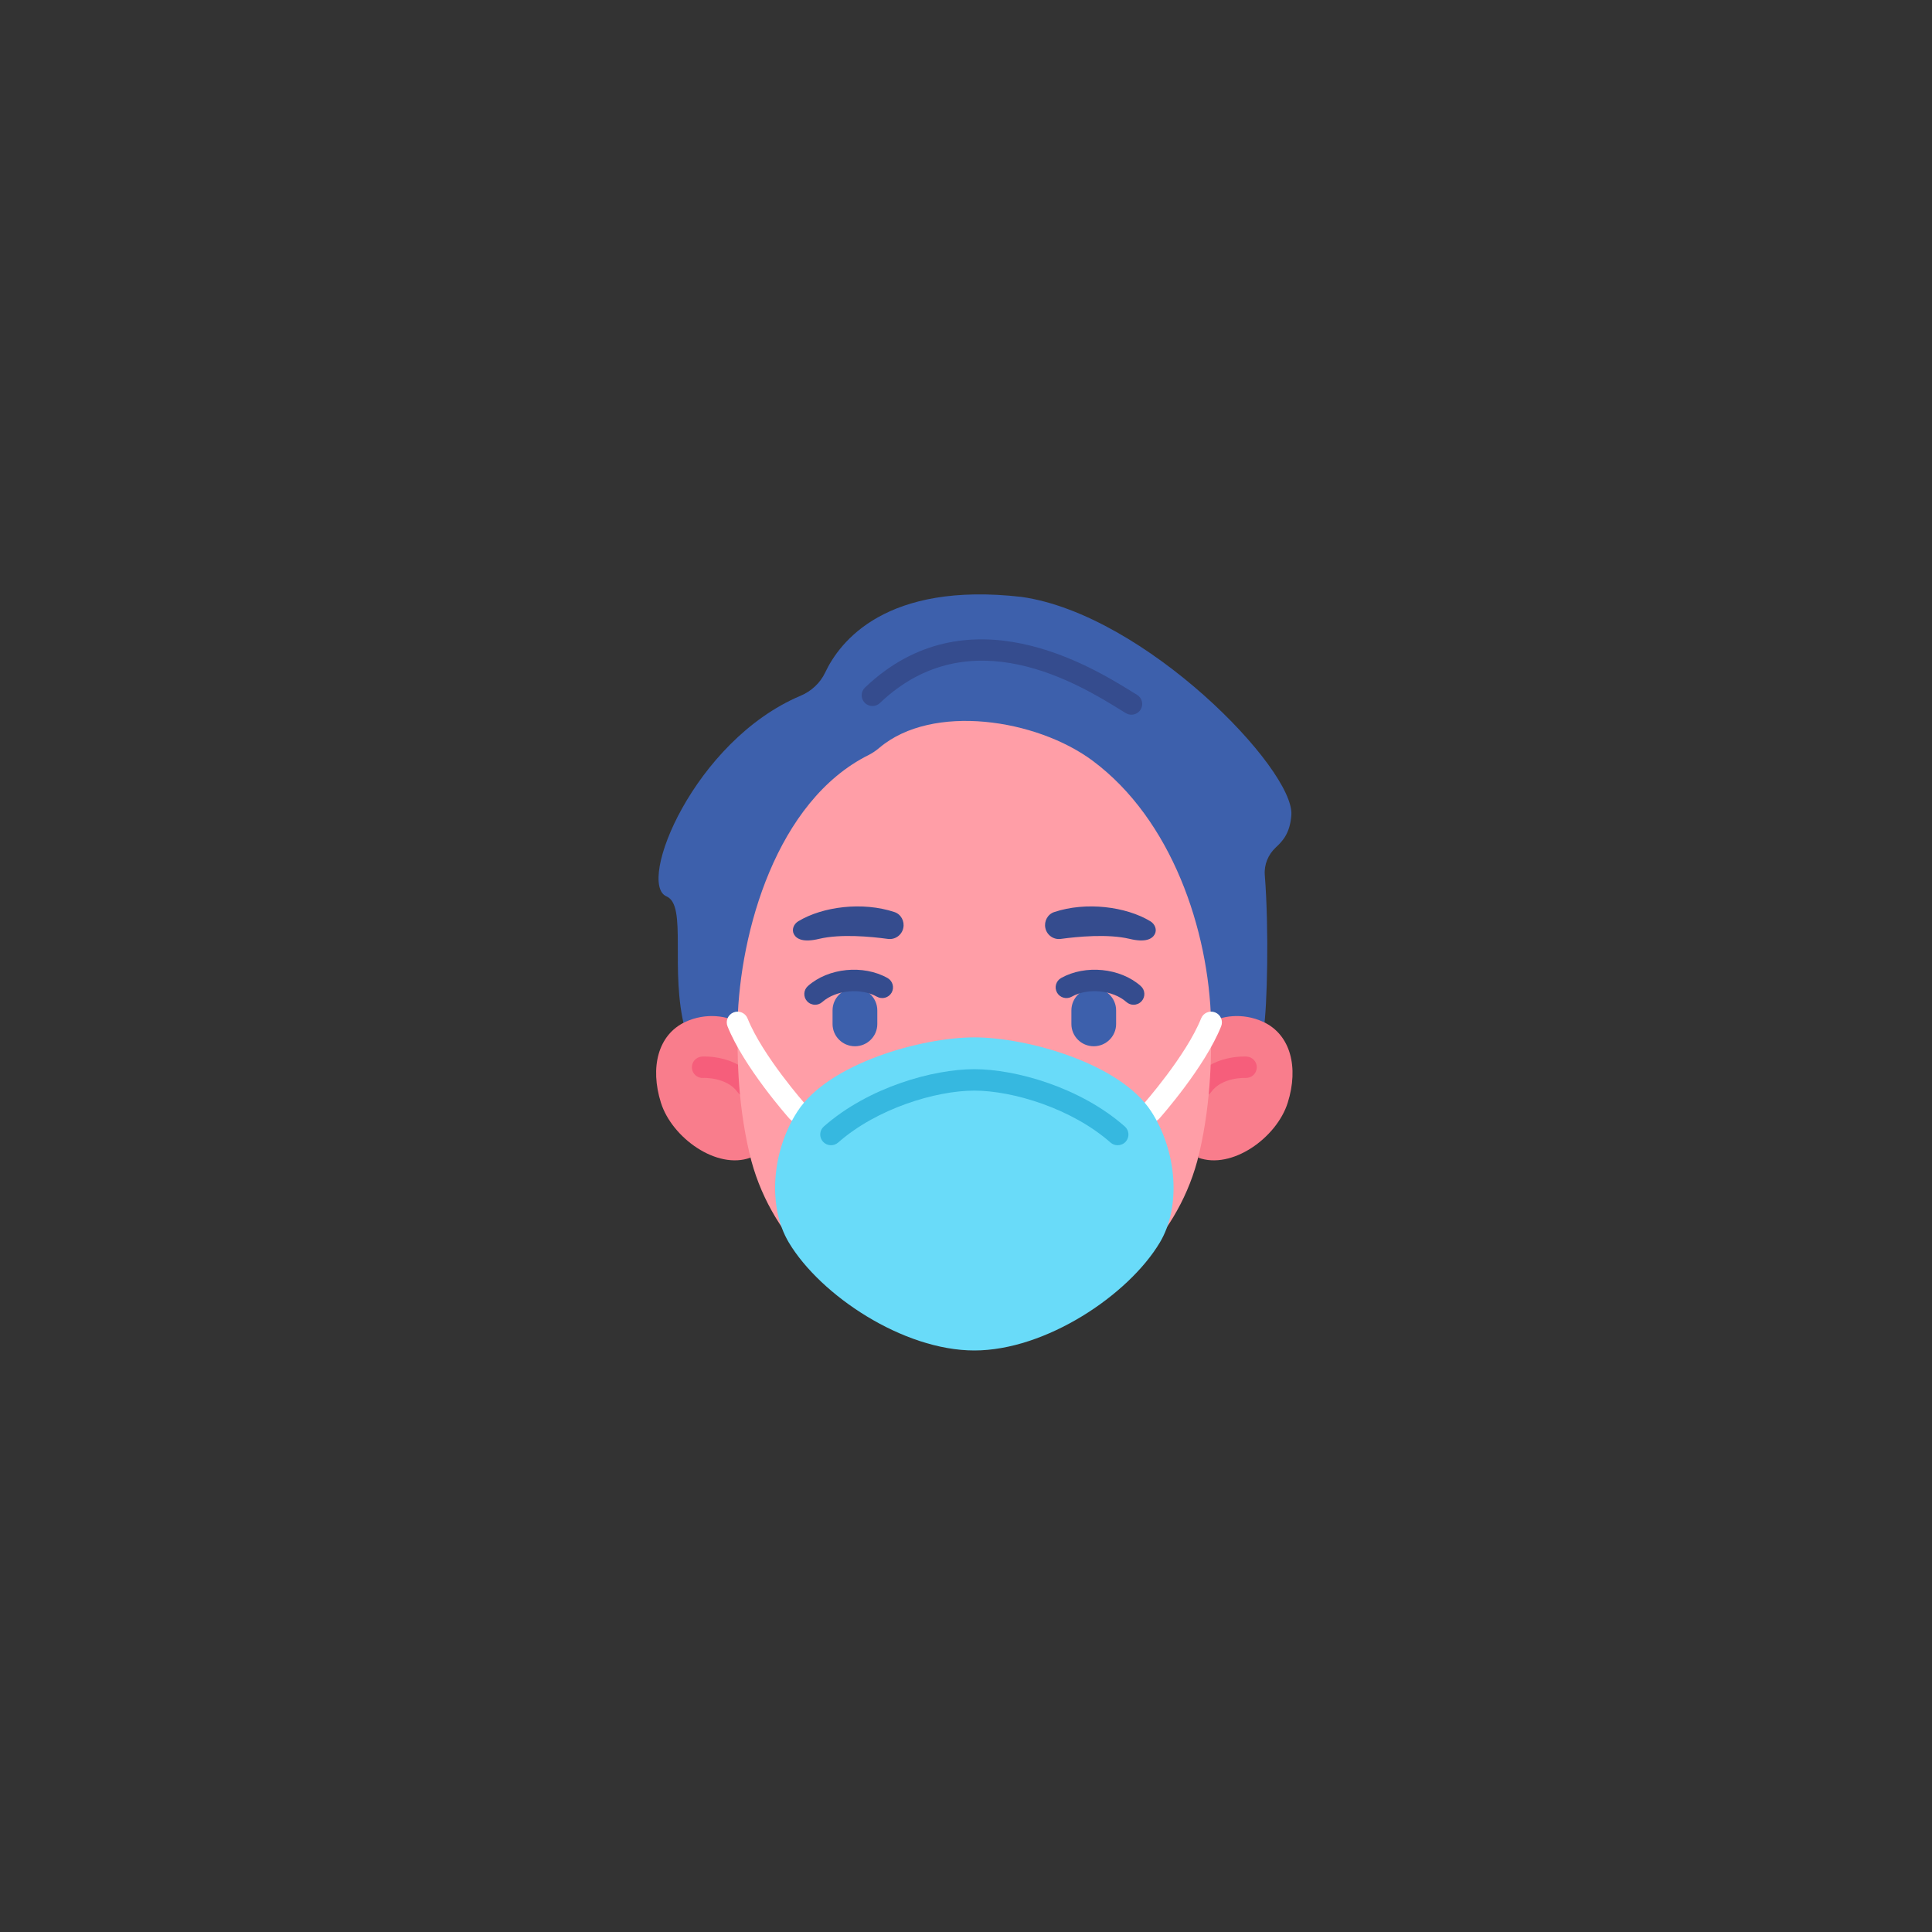 <?xml version="1.0" encoding="UTF-8"?>
<svg xmlns="http://www.w3.org/2000/svg" xmlns:xlink="http://www.w3.org/1999/xlink" width="375pt" height="375pt" viewBox="0 0 375 375" version="1.2">
<rect x="0" y="0" width="375" height="375" fill="#333333" stroke="none"/>
<defs>
<clipPath id="clip1">
  <path d="M 150 201 L 228 201 L 228 262.5 L 150 262.5 Z M 150 201 "/>
</clipPath>
</defs>
<g id="surface1">
<path style=" stroke:none;fill-rule:nonzero;fill:rgb(23.92%,37.65%,67.45%);fill-opacity:1;" d="M 198.309 115.863 C 171.93 112.828 162.98 124.574 160.18 130.508 C 159.203 132.582 157.477 134.172 155.355 135.062 C 134.688 143.797 123.504 171.504 129.379 173.996 C 133.449 175.723 129.941 188.289 132.953 199.773 L 245.281 199.773 C 245.973 195.617 246.324 180.27 245.496 169.867 C 245.336 167.836 246.141 165.871 247.641 164.48 C 248.945 163.27 250.406 161.727 250.652 158.188 C 251.273 149.316 222.301 119.277 198.309 115.863 "/>
<path style=" stroke:none;fill-rule:nonzero;fill:rgb(97.649%,49.019%,54.9%);fill-opacity:1;" d="M 132.953 198.387 C 127.734 200.863 126.125 207.172 128.285 214.031 C 130.422 220.852 139.156 227.109 145.672 224.695 L 143.156 198.441 C 141.367 197.305 137.156 196.398 132.953 198.387 "/>
<path style=" stroke:none;fill-rule:nonzero;fill:rgb(97.649%,49.019%,54.9%);fill-opacity:1;" d="M 245.281 198.387 C 241.078 196.398 236.859 197.305 235.078 198.441 L 232.559 224.695 C 239.082 227.109 247.812 220.852 249.949 214.031 C 252.109 207.172 250.5 200.863 245.281 198.387 "/>
<path style=" stroke:none;fill-rule:nonzero;fill:rgb(96.469%,36.859%,48.239%);fill-opacity:1;" d="M 144.879 212.863 C 144.23 212.863 143.586 212.559 143.176 211.996 C 141.043 209.031 136.562 209.223 136.52 209.227 C 135.336 209.305 134.371 208.43 134.301 207.281 C 134.223 206.133 135.102 205.148 136.258 205.078 C 136.535 205.055 143.074 204.707 146.578 209.57 C 147.254 210.504 147.035 211.805 146.098 212.473 C 145.727 212.738 145.305 212.863 144.879 212.863 "/>
<path style=" stroke:none;fill-rule:nonzero;fill:rgb(96.469%,36.859%,48.239%);fill-opacity:1;" d="M 233.355 212.863 C 232.93 212.863 232.508 212.738 232.137 212.473 C 231.199 211.805 230.98 210.504 231.656 209.57 C 235.16 204.707 241.703 205.062 241.977 205.078 C 243.133 205.148 244.012 206.133 243.938 207.281 C 243.863 208.426 242.902 209.285 241.727 209.227 C 241.625 209.227 237.188 209.039 235.055 211.996 C 234.648 212.559 234.004 212.863 233.355 212.863 "/>
<path style=" stroke:none;fill-rule:nonzero;fill:rgb(100%,61.96%,65.489%);fill-opacity:1;" d="M 235.078 198.441 C 234.633 180.469 227.422 159.059 212.066 147.648 C 201.164 139.551 180.98 136.469 170.727 145.113 C 170.07 145.672 169.363 146.164 168.59 146.551 C 150.734 155.473 143.59 180.848 143.156 198.441 C 143.141 203.531 142.953 213.141 145.477 223.895 C 149.254 240 161.598 250.926 174.105 256.645 C 179.023 259.055 184.855 260.07 189.086 260.07 C 193.312 260.07 199.211 259.055 204.129 256.645 C 216.637 250.926 228.98 240 232.758 223.895 C 235.281 213.141 235.094 203.531 235.078 198.441 "/>
<path style=" stroke:none;fill-rule:nonzero;fill:rgb(20.779%,29.799%,55.688%);fill-opacity:1;" d="M 219.605 138.723 C 219.238 138.723 218.855 138.625 218.516 138.418 L 217.535 137.816 C 209.543 132.875 188.305 119.75 170.789 136.457 C 169.961 137.254 168.633 137.227 167.832 136.398 C 167.031 135.566 167.059 134.246 167.891 133.457 C 187.762 114.508 211.836 129.391 219.75 134.285 L 220.703 134.871 C 221.688 135.469 222 136.75 221.395 137.73 C 220.996 138.367 220.309 138.723 219.605 138.723 "/>
<path style=" stroke:none;fill-rule:nonzero;fill:rgb(20.779%,29.799%,55.688%);fill-opacity:1;" d="M 223.285 178.816 C 218.543 175.953 210.785 174.973 204.621 177.031 C 203.34 177.457 202.621 178.816 202.902 180.129 C 203.199 181.512 204.5 182.438 205.906 182.242 C 209.191 181.793 215.062 181.234 219.238 182.23 C 222.359 182.984 223.629 182.246 224.125 181.352 C 224.625 180.453 224.172 179.355 223.285 178.816 "/>
<path style=" stroke:none;fill-rule:nonzero;fill:rgb(23.92%,37.65%,67.45%);fill-opacity:1;" d="M 212.293 203.078 C 209.895 203.078 207.957 201.145 207.957 198.762 L 207.957 196.117 C 207.957 193.734 209.895 191.797 212.293 191.797 C 214.691 191.797 216.637 193.734 216.637 196.117 L 216.637 198.762 C 216.637 201.145 214.691 203.078 212.293 203.078 "/>
<path style=" stroke:none;fill-rule:nonzero;fill:rgb(20.779%,29.799%,55.688%);fill-opacity:1;" d="M 220.02 195.023 C 219.523 195.023 219.031 194.844 218.633 194.492 C 216.016 192.168 211.16 191.691 208.02 193.457 C 207.023 194.02 205.742 193.672 205.172 192.672 C 204.605 191.668 204.957 190.402 205.961 189.832 C 210.668 187.188 217.465 187.863 221.422 191.391 C 222.281 192.156 222.355 193.473 221.586 194.328 C 221.172 194.785 220.598 195.023 220.02 195.023 "/>
<path style=" stroke:none;fill-rule:nonzero;fill:rgb(20.779%,29.799%,55.688%);fill-opacity:1;" d="M 154.949 178.816 C 159.684 175.953 167.449 174.973 173.613 177.031 C 174.895 177.457 175.609 178.816 175.328 180.129 C 175.035 181.512 173.727 182.438 172.32 182.242 C 169.039 181.793 163.172 181.234 158.996 182.23 C 155.875 182.984 154.605 182.246 154.109 181.352 C 153.609 180.453 154.059 179.355 154.949 178.816 "/>
<path style=" stroke:none;fill-rule:nonzero;fill:rgb(23.92%,37.65%,67.45%);fill-opacity:1;" d="M 165.941 203.078 C 168.34 203.078 170.285 201.145 170.285 198.762 L 170.285 196.117 C 170.285 193.734 168.34 191.797 165.941 191.797 C 163.543 191.797 161.598 193.734 161.598 196.117 L 161.598 198.762 C 161.598 201.145 163.543 203.078 165.941 203.078 "/>
<path style=" stroke:none;fill-rule:nonzero;fill:rgb(20.779%,29.799%,55.688%);fill-opacity:1;" d="M 158.211 195.023 C 157.637 195.023 157.062 194.785 156.648 194.328 C 155.879 193.473 155.953 192.156 156.812 191.391 C 160.773 187.863 167.562 187.184 172.273 189.836 C 173.273 190.402 173.629 191.668 173.062 192.672 C 172.492 193.672 171.215 194.02 170.207 193.457 C 167.074 191.695 162.219 192.168 159.602 194.492 C 159.203 194.844 158.707 195.023 158.211 195.023 "/>
<path style=" stroke:none;fill-rule:nonzero;fill:rgb(100%,100%,100%);fill-opacity:1;" d="M 223.453 217.812 C 222.965 217.812 222.469 217.645 222.07 217.293 C 221.211 216.535 221.121 215.219 221.887 214.359 C 221.973 214.266 230.246 204.898 233.137 197.672 C 233.562 196.605 234.777 196.078 235.859 196.508 C 236.926 196.934 237.453 198.141 237.023 199.211 C 233.863 207.113 225.383 216.707 225.023 217.109 C 224.609 217.574 224.039 217.812 223.453 217.812 "/>
<path style=" stroke:none;fill-rule:nonzero;fill:rgb(100%,100%,100%);fill-opacity:1;" d="M 154.781 217.812 C 154.195 217.812 153.625 217.574 153.211 217.109 C 152.852 216.707 144.371 207.113 141.211 199.211 C 140.781 198.141 141.309 196.934 142.383 196.508 C 143.449 196.078 144.672 196.605 145.098 197.672 C 147.988 204.898 156.262 214.266 156.348 214.359 C 157.113 215.219 157.031 216.535 156.164 217.293 C 155.766 217.645 155.27 217.812 154.781 217.812 "/>
<g clip-path="url(#clip1)" clip-rule="nonzero">
<path style=" stroke:none;fill-rule:nonzero;fill:rgb(41.179%,85.88%,97.649%);fill-opacity:1;" d="M 189.117 262.125 C 202.941 262.125 218.992 251.422 225.121 241.176 C 229.297 234.199 228.434 223.418 223.453 215.734 C 217.383 206.359 199.309 201.352 189.117 201.352 C 178.926 201.352 160.852 206.359 154.781 215.734 C 149.797 223.418 148.938 234.199 153.113 241.176 C 159.242 251.422 175.293 262.125 189.117 262.125 "/>
</g>
<path style=" stroke:none;fill-rule:nonzero;fill:rgb(21.179%,72.159%,87.839%);fill-opacity:1;" d="M 216.938 222.289 C 216.441 222.289 215.945 222.117 215.547 221.766 C 208.043 215.148 196.57 211.688 189.117 211.688 C 181.66 211.688 170.191 215.148 162.688 221.766 C 161.82 222.527 160.496 222.445 159.734 221.59 C 158.965 220.73 159.043 219.414 159.906 218.652 C 168.578 211.008 181.129 207.527 189.117 207.527 C 197.105 207.527 209.656 211.008 218.328 218.652 C 219.191 219.414 219.27 220.73 218.508 221.59 C 218.094 222.055 217.516 222.289 216.938 222.289 "/>
</g>
</svg>
